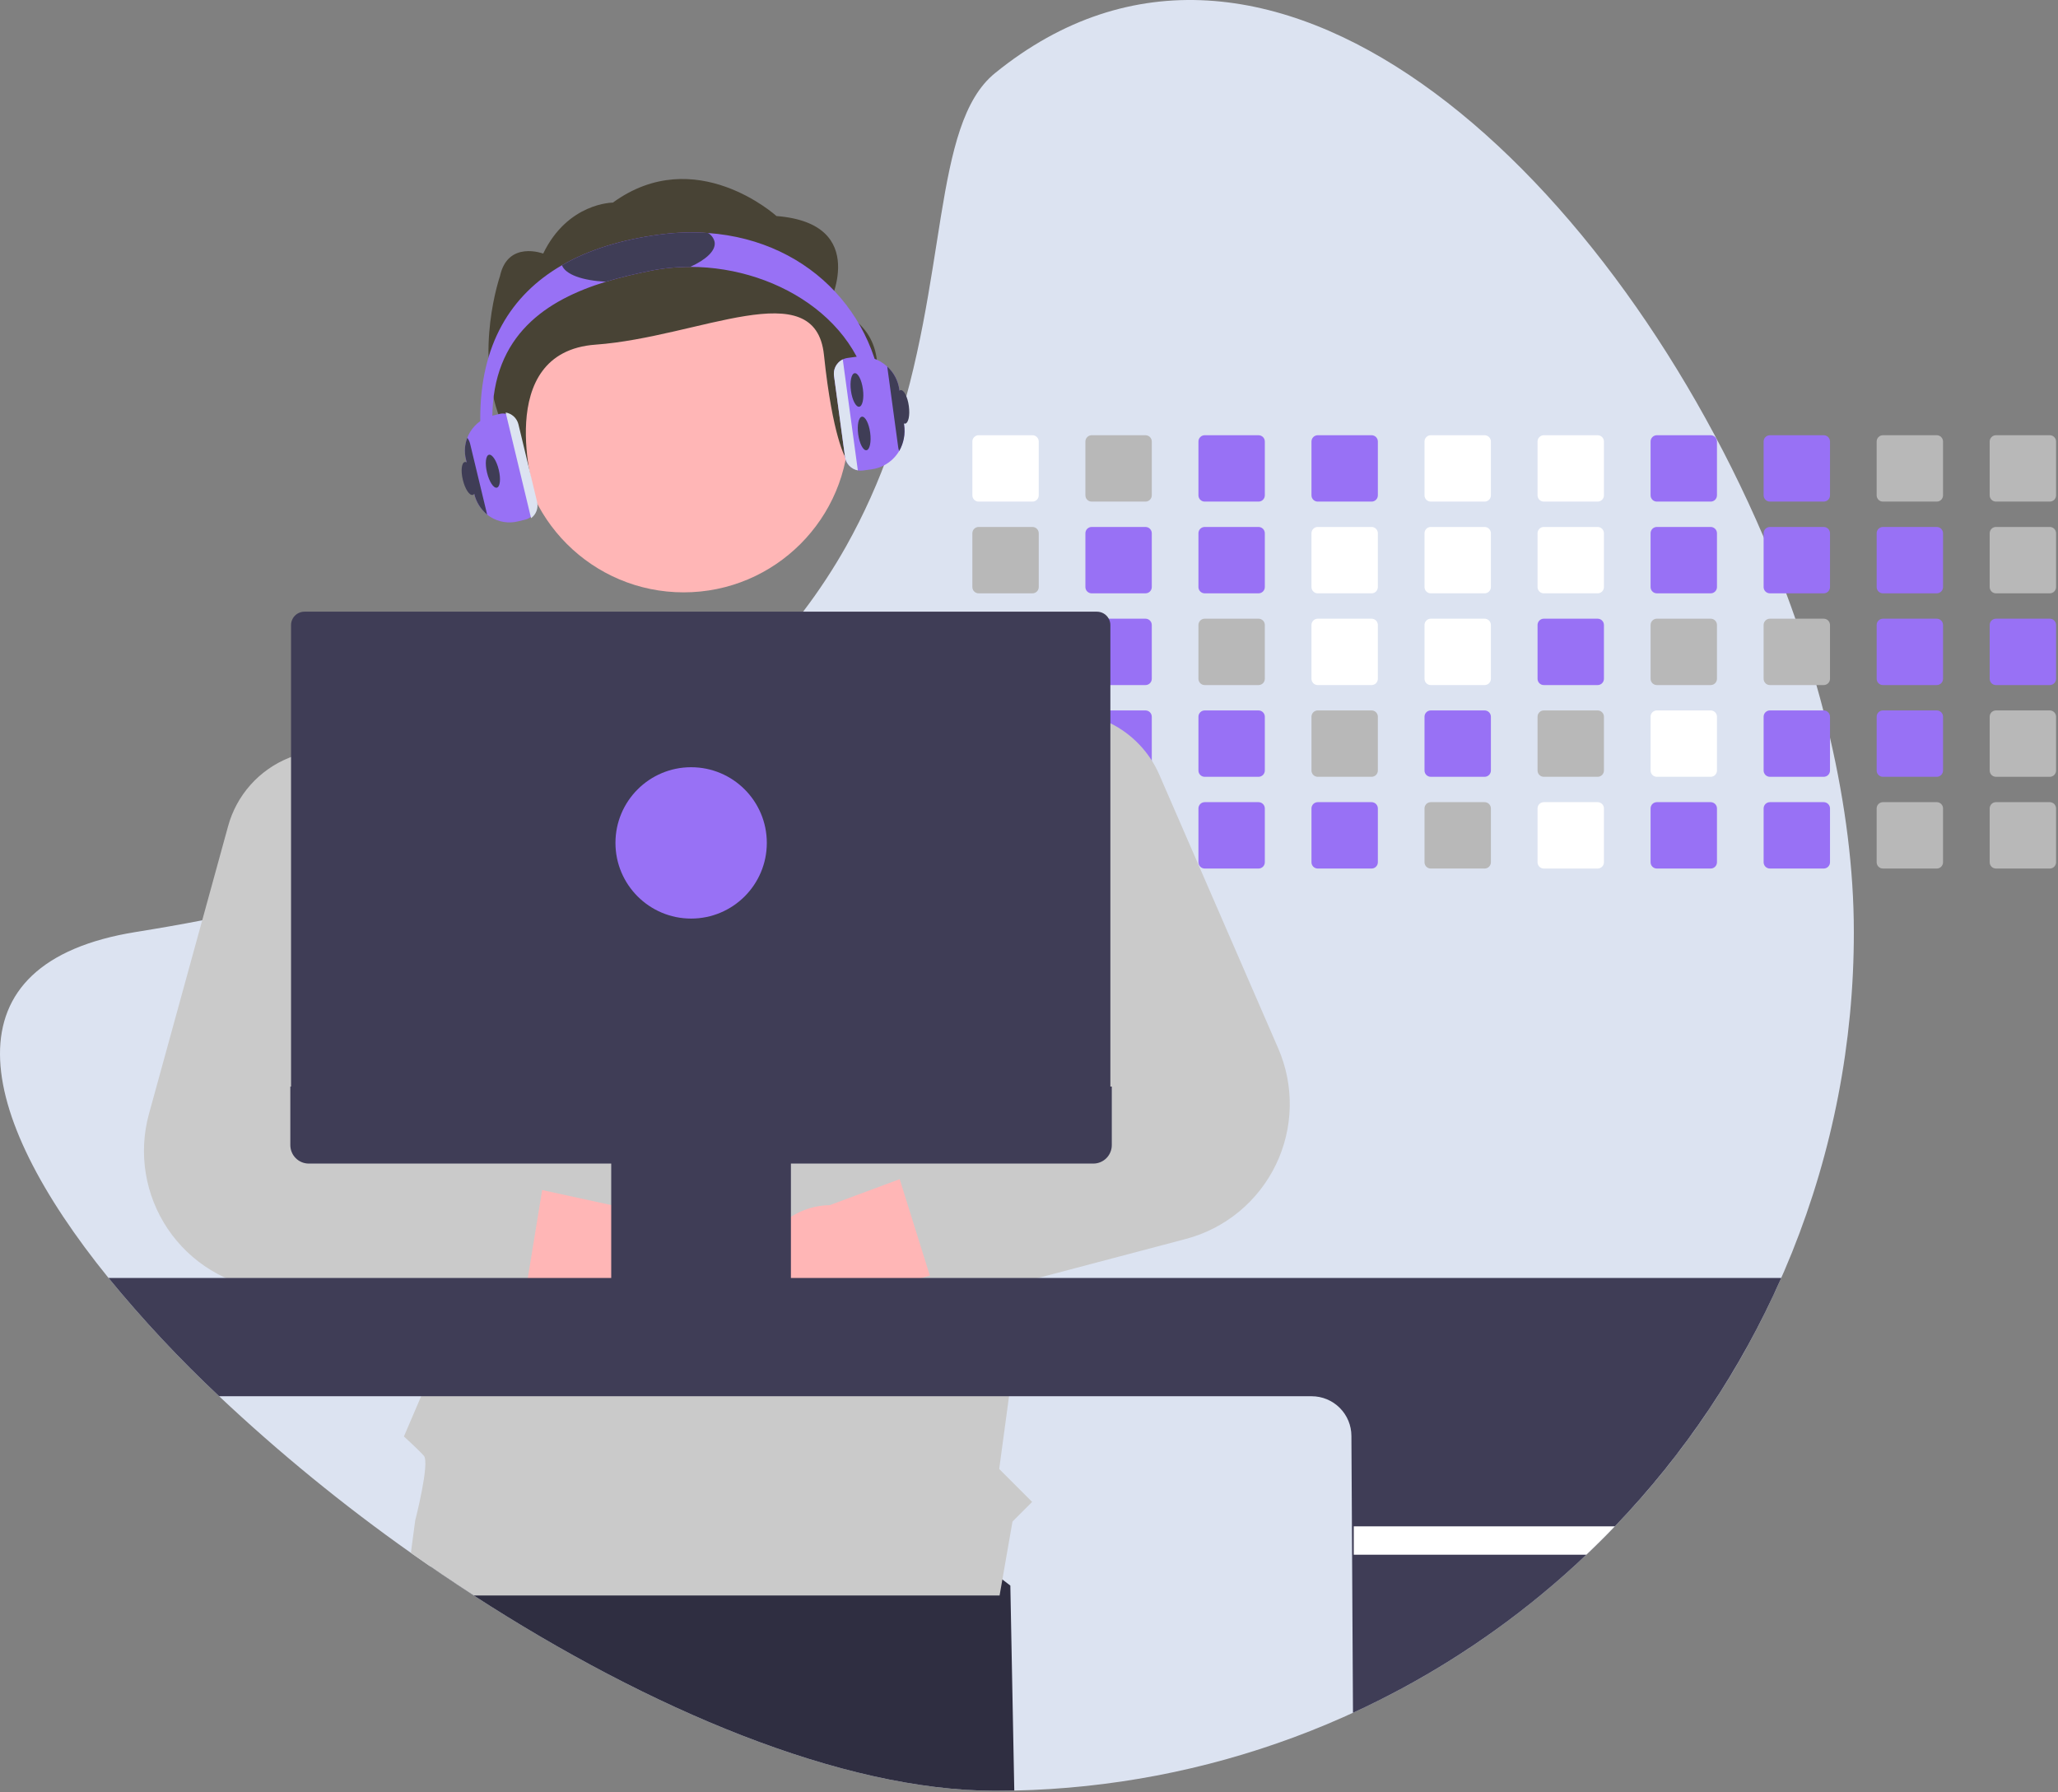 <svg width="488" height="425" viewBox="0 0 488 425" fill="none" xmlns="http://www.w3.org/2000/svg">
<rect x="0" y="0" width="488" height="425" fill="#808080" stroke="none"/>
<g clip-path="url(#clip0_812_3)">
<path d="M439.589 220.998C439.652 273.545 419.342 324.07 382.926 361.953C380.731 364.251 378.476 366.495 376.162 368.682C372.637 372.036 368.993 375.259 365.231 378.353C330.037 407.349 286.1 423.643 240.51 424.606C238.991 424.64 237.466 424.657 235.936 424.657C199.576 424.657 153.845 405.237 112.344 378.353C108.91 376.129 105.507 373.853 102.135 371.526C100.559 370.448 98.99 369.355 97.429 368.247C81.422 356.944 66.229 344.532 51.961 331.102C42.619 322.335 33.859 312.968 25.736 303.06C-6.152 263.726 -13.185 228.284 32.277 220.998C37.659 220.139 42.883 219.22 47.949 218.241C55.286 216.831 62.308 215.308 69.014 213.673C78.048 211.477 86.536 209.096 94.477 206.53C97.148 205.671 99.758 204.794 102.307 203.899C139.99 190.664 165.212 173.404 182.38 154.677C185.292 151.507 187.976 148.299 190.434 145.053C194.193 140.111 197.608 134.917 200.654 129.507C204.858 121.99 208.39 114.116 211.207 105.976L211.362 105.529C225.022 66.126 220.866 29.578 235.936 17.345C300.354 -34.949 380.553 39.523 418.196 127.346C420.094 131.771 421.878 136.223 423.55 140.702C424.301 142.703 425.025 144.707 425.723 146.715C427.557 151.948 429.221 157.195 430.715 162.456C431.289 164.462 431.835 166.466 432.355 168.469C432.911 170.63 433.444 172.785 433.937 174.94C437.6 190.721 439.589 206.284 439.589 220.998Z" fill="#DCE3F1"/>
<path d="M240.51 424.606C238.991 424.64 237.466 424.657 235.936 424.657C199.576 424.657 153.845 405.237 112.344 378.353C108.91 376.129 105.507 373.853 102.135 371.526L105.093 353.527L194.635 341.638L239.576 376.002L240.51 424.606Z" fill="#2F2E41"/>
<path d="M244.821 103.208H232.061C231.666 103.208 231.287 103.365 231.007 103.645C230.728 103.924 230.571 104.303 230.57 104.698V117.464C230.571 117.659 230.609 117.853 230.684 118.033C230.759 118.213 230.869 118.377 231.008 118.515C231.146 118.653 231.31 118.762 231.491 118.837C231.672 118.911 231.865 118.949 232.061 118.948H244.821C245.215 118.949 245.593 118.792 245.873 118.514C246.152 118.236 246.31 117.858 246.311 117.464V104.698C246.31 104.303 246.152 103.925 245.873 103.646C245.594 103.366 245.215 103.209 244.821 103.208Z" fill="white"/>
<path d="M244.821 124.961H232.061C231.666 124.962 231.287 125.119 231.007 125.398C230.728 125.678 230.571 126.057 230.57 126.452V139.217C230.571 139.413 230.609 139.606 230.684 139.787C230.759 139.967 230.869 140.131 231.008 140.269C231.146 140.407 231.31 140.516 231.491 140.59C231.672 140.665 231.865 140.703 232.061 140.702H244.821C245.215 140.702 245.593 140.546 245.873 140.268C246.152 139.989 246.31 139.612 246.311 139.217V126.452C246.31 126.057 246.152 125.678 245.873 125.399C245.594 125.12 245.215 124.963 244.821 124.961Z" fill="#B8B8B8"/>
<path d="M244.821 146.715H232.061C231.666 146.715 231.287 146.872 231.007 147.152C230.728 147.431 230.571 147.81 230.57 148.205V160.965C230.57 161.161 230.608 161.355 230.683 161.536C230.758 161.717 230.868 161.882 231.006 162.02C231.145 162.158 231.309 162.268 231.49 162.343C231.671 162.418 231.865 162.456 232.061 162.456H244.821C245.216 162.455 245.595 162.298 245.874 162.019C246.154 161.739 246.311 161.361 246.311 160.965V148.205C246.31 147.811 246.152 147.432 245.873 147.153C245.594 146.874 245.215 146.716 244.821 146.715Z" fill="#B8B8B8"/>
<path d="M246.288 169.695C246.224 169.352 246.043 169.042 245.775 168.818C245.507 168.594 245.17 168.47 244.821 168.469H232.061C231.666 168.469 231.287 168.626 231.007 168.905C230.728 169.185 230.571 169.564 230.57 169.959V182.719C230.57 182.915 230.608 183.109 230.683 183.29C230.758 183.471 230.868 183.635 231.006 183.774C231.144 183.912 231.309 184.022 231.49 184.097C231.671 184.171 231.865 184.21 232.061 184.209H244.821C245.216 184.209 245.595 184.052 245.874 183.773C246.154 183.493 246.311 183.114 246.311 182.719V169.959C246.312 169.871 246.304 169.782 246.288 169.695Z" fill="#B8B8B8"/>
<path d="M245.4 190.337C245.216 190.261 245.019 190.222 244.821 190.222H232.061C231.865 190.222 231.671 190.26 231.49 190.335C231.309 190.41 231.144 190.52 231.006 190.658C230.868 190.796 230.758 190.961 230.683 191.142C230.608 191.323 230.57 191.517 230.57 191.713V204.473C230.57 204.669 230.607 204.863 230.682 205.044C230.757 205.225 230.866 205.39 231.005 205.528C231.144 205.667 231.308 205.777 231.489 205.851C231.671 205.926 231.865 205.964 232.061 205.963H244.821C245.216 205.963 245.595 205.806 245.874 205.526C246.154 205.247 246.311 204.868 246.311 204.473V191.713C246.31 191.419 246.224 191.133 246.062 190.888C245.9 190.644 245.669 190.452 245.4 190.337Z" fill="#B8B8B8"/>
<path d="M271.624 103.208H258.864C258.469 103.208 258.09 103.365 257.811 103.645C257.531 103.924 257.374 104.303 257.374 104.698V117.464C257.374 117.659 257.413 117.853 257.488 118.033C257.563 118.213 257.673 118.377 257.811 118.515C257.95 118.653 258.114 118.762 258.295 118.837C258.475 118.911 258.669 118.949 258.864 118.948H271.624C272.019 118.949 272.397 118.792 272.676 118.514C272.956 118.236 273.113 117.858 273.115 117.464V104.698C273.113 104.303 272.956 103.925 272.677 103.646C272.398 103.366 272.019 103.209 271.624 103.208Z" fill="#B8B8B8"/>
<path d="M271.624 124.961H258.864C258.469 124.962 258.09 125.119 257.811 125.398C257.531 125.678 257.374 126.057 257.374 126.452V139.217C257.374 139.413 257.413 139.606 257.488 139.787C257.563 139.967 257.673 140.131 257.811 140.269C257.95 140.407 258.114 140.516 258.295 140.59C258.475 140.665 258.669 140.703 258.864 140.702H271.624C272.019 140.702 272.397 140.546 272.676 140.268C272.956 139.989 273.113 139.612 273.115 139.217V126.452C273.113 126.057 272.956 125.678 272.677 125.399C272.398 125.12 272.019 124.963 271.624 124.961Z" fill="#9871F5"/>
<path d="M271.624 146.715H258.864C258.469 146.715 258.09 146.872 257.811 147.152C257.531 147.431 257.374 147.81 257.374 148.205V160.965C257.374 161.161 257.412 161.355 257.487 161.536C257.561 161.717 257.671 161.882 257.81 162.02C257.948 162.158 258.113 162.268 258.294 162.343C258.475 162.418 258.669 162.456 258.864 162.456H271.624C272.019 162.455 272.398 162.298 272.678 162.019C272.957 161.739 273.114 161.361 273.115 160.965V148.205C273.113 147.811 272.956 147.432 272.677 147.153C272.398 146.874 272.019 146.716 271.624 146.715Z" fill="#9871F5"/>
<path d="M271.624 168.469H258.864C258.552 168.469 258.247 168.568 257.994 168.751C257.741 168.934 257.552 169.192 257.454 169.489C257.401 169.64 257.374 169.799 257.374 169.959V182.719C257.374 182.915 257.412 183.109 257.487 183.29C257.561 183.471 257.671 183.635 257.81 183.774C257.948 183.912 258.113 184.022 258.294 184.097C258.475 184.171 258.669 184.21 258.864 184.209H271.624C272.019 184.209 272.398 184.052 272.678 183.773C272.957 183.493 273.114 183.114 273.115 182.719V169.959C273.113 169.564 272.956 169.186 272.677 168.906C272.398 168.627 272.019 168.47 271.624 168.469Z" fill="#9871F5"/>
<path d="M271.624 190.222H258.864C258.669 190.222 258.475 190.26 258.294 190.335C258.113 190.41 257.948 190.52 257.81 190.658C257.671 190.796 257.561 190.961 257.487 191.142C257.412 191.323 257.374 191.517 257.374 191.713V204.473C257.374 204.668 257.412 204.862 257.487 205.043C257.561 205.224 257.671 205.389 257.81 205.527C257.948 205.666 258.113 205.776 258.294 205.85C258.475 205.925 258.669 205.963 258.864 205.963H271.624C272.019 205.963 272.398 205.806 272.678 205.526C272.957 205.247 273.114 204.868 273.115 204.473V191.713C273.114 191.318 272.957 190.939 272.678 190.659C272.398 190.38 272.019 190.223 271.624 190.222Z" fill="#B8B8B8"/>
<path d="M298.428 103.208H285.668C285.273 103.208 284.894 103.365 284.615 103.645C284.335 103.924 284.178 104.303 284.178 104.698V117.464C284.178 117.659 284.217 117.853 284.292 118.033C284.367 118.213 284.477 118.377 284.615 118.515C284.754 118.653 284.918 118.762 285.098 118.837C285.279 118.911 285.473 118.949 285.668 118.948H298.428C298.822 118.949 299.201 118.792 299.48 118.514C299.759 118.236 299.917 117.858 299.918 117.464V104.698C299.917 104.303 299.76 103.925 299.481 103.646C299.201 103.366 298.823 103.209 298.428 103.208Z" fill="#9871F5"/>
<path d="M298.428 124.961H285.668C285.273 124.962 284.894 125.119 284.615 125.398C284.335 125.678 284.178 126.057 284.178 126.452V139.217C284.178 139.413 284.217 139.606 284.292 139.787C284.367 139.967 284.477 140.131 284.615 140.269C284.754 140.407 284.918 140.516 285.098 140.59C285.279 140.665 285.473 140.703 285.668 140.702H298.428C298.822 140.702 299.201 140.546 299.48 140.268C299.759 139.989 299.917 139.612 299.918 139.217V126.452C299.917 126.057 299.76 125.678 299.481 125.399C299.201 125.12 298.823 124.963 298.428 124.961Z" fill="#9871F5"/>
<path d="M298.428 146.715H285.668C285.273 146.715 284.894 146.872 284.615 147.152C284.335 147.431 284.178 147.81 284.178 148.205V160.965C284.177 161.161 284.216 161.355 284.291 161.536C284.365 161.717 284.475 161.882 284.613 162.02C284.752 162.158 284.916 162.268 285.097 162.343C285.278 162.418 285.472 162.456 285.668 162.456H298.428C298.823 162.455 299.202 162.298 299.482 162.019C299.761 161.739 299.918 161.361 299.918 160.965V148.205C299.917 147.811 299.76 147.432 299.481 147.153C299.201 146.874 298.823 146.716 298.428 146.715Z" fill="#B8B8B8"/>
<path d="M298.428 168.469H285.668C285.273 168.469 284.894 168.626 284.615 168.905C284.335 169.185 284.178 169.564 284.178 169.959V182.719C284.177 182.915 284.216 183.109 284.29 183.29C284.365 183.471 284.475 183.635 284.613 183.774C284.752 183.912 284.916 184.022 285.097 184.097C285.278 184.171 285.472 184.21 285.668 184.209H298.428C298.823 184.209 299.202 184.052 299.482 183.773C299.761 183.493 299.918 183.114 299.918 182.719V169.959C299.917 169.564 299.76 169.186 299.481 168.906C299.201 168.627 298.823 168.47 298.428 168.469Z" fill="#9871F5"/>
<path d="M298.428 190.222H285.668C285.472 190.222 285.278 190.26 285.097 190.335C284.916 190.41 284.752 190.52 284.613 190.658C284.475 190.796 284.365 190.961 284.291 191.142C284.216 191.323 284.177 191.517 284.178 191.713V204.473C284.177 204.668 284.216 204.862 284.29 205.043C284.365 205.224 284.475 205.389 284.613 205.527C284.752 205.666 284.916 205.776 285.097 205.85C285.278 205.925 285.472 205.963 285.668 205.963H298.428C298.823 205.963 299.202 205.806 299.482 205.526C299.761 205.247 299.918 204.868 299.918 204.473V191.713C299.918 191.318 299.761 190.939 299.482 190.659C299.202 190.38 298.823 190.223 298.428 190.222Z" fill="#9871F5"/>
<path d="M325.232 103.208H312.472C312.077 103.208 311.698 103.365 311.418 103.645C311.139 103.924 310.982 104.303 310.981 104.698V117.464C310.982 117.659 311.02 117.853 311.095 118.033C311.17 118.213 311.28 118.377 311.419 118.515C311.557 118.653 311.721 118.762 311.902 118.837C312.083 118.911 312.276 118.949 312.472 118.948H325.232C325.626 118.949 326.004 118.792 326.284 118.514C326.563 118.236 326.721 117.858 326.722 117.464V104.698C326.721 104.303 326.563 103.925 326.284 103.646C326.005 103.366 325.627 103.209 325.232 103.208Z" fill="#9871F5"/>
<path d="M325.232 124.961H312.472C312.077 124.962 311.698 125.119 311.418 125.398C311.139 125.678 310.982 126.057 310.981 126.452V139.217C310.982 139.413 311.02 139.606 311.095 139.787C311.17 139.967 311.28 140.131 311.419 140.269C311.557 140.407 311.721 140.516 311.902 140.59C312.083 140.665 312.276 140.703 312.472 140.702H325.232C325.626 140.702 326.004 140.546 326.284 140.268C326.563 139.989 326.721 139.612 326.722 139.217V126.452C326.721 126.057 326.564 125.678 326.284 125.399C326.005 125.12 325.627 124.963 325.232 124.961Z" fill="white"/>
<path d="M325.232 146.715H312.472C312.077 146.715 311.698 146.872 311.418 147.152C311.139 147.431 310.982 147.81 310.981 148.205V160.965C310.981 161.161 311.019 161.355 311.094 161.536C311.169 161.717 311.279 161.882 311.417 162.02C311.556 162.158 311.72 162.268 311.901 162.343C312.082 162.418 312.276 162.456 312.472 162.456H325.232C325.627 162.455 326.006 162.298 326.285 162.019C326.565 161.739 326.722 161.361 326.722 160.965V148.205C326.721 147.811 326.564 147.432 326.284 147.153C326.005 146.874 325.627 146.716 325.232 146.715Z" fill="white"/>
<path d="M325.232 168.469H312.472C312.077 168.469 311.698 168.626 311.418 168.905C311.139 169.185 310.982 169.564 310.981 169.959V182.719C310.981 182.915 311.019 183.109 311.094 183.29C311.169 183.471 311.279 183.635 311.417 183.774C311.556 183.912 311.72 184.022 311.901 184.097C312.082 184.171 312.276 184.21 312.472 184.209H325.232C325.627 184.209 326.006 184.052 326.285 183.773C326.565 183.493 326.722 183.114 326.722 182.719V169.959C326.721 169.564 326.564 169.186 326.284 168.906C326.005 168.627 325.627 168.47 325.232 168.469Z" fill="#B8B8B8"/>
<path d="M325.232 190.222H312.472C312.276 190.222 312.082 190.26 311.901 190.335C311.72 190.41 311.556 190.52 311.417 190.658C311.279 190.796 311.169 190.961 311.094 191.142C311.019 191.323 310.981 191.517 310.981 191.713V204.473C310.981 204.668 311.019 204.862 311.094 205.043C311.169 205.224 311.279 205.389 311.417 205.527C311.556 205.666 311.72 205.776 311.901 205.85C312.082 205.925 312.276 205.963 312.472 205.963H325.232C325.627 205.963 326.006 205.806 326.285 205.526C326.565 205.247 326.722 204.868 326.722 204.473V191.713C326.722 191.318 326.565 190.939 326.285 190.659C326.006 190.38 325.627 190.223 325.232 190.222Z" fill="#9871F5"/>
<path d="M352.035 103.208H339.27C338.875 103.209 338.498 103.367 338.22 103.646C337.941 103.926 337.785 104.304 337.785 104.698V117.464C337.785 117.857 337.942 118.235 338.22 118.513C338.499 118.792 338.876 118.948 339.27 118.948H352.035C352.43 118.949 352.808 118.792 353.087 118.514C353.367 118.236 353.524 117.858 353.526 117.464V104.698C353.525 104.303 353.367 103.925 353.088 103.646C352.809 103.366 352.43 103.209 352.035 103.208Z" fill="white"/>
<path d="M352.035 124.961H339.27C338.875 124.963 338.498 125.12 338.219 125.4C337.941 125.679 337.785 126.057 337.785 126.452V139.217C337.785 139.611 337.942 139.989 338.22 140.267C338.499 140.545 338.876 140.702 339.27 140.702H352.035C352.43 140.702 352.808 140.546 353.087 140.268C353.367 139.989 353.524 139.612 353.526 139.217V126.452C353.525 126.057 353.367 125.678 353.088 125.399C352.809 125.12 352.43 124.963 352.035 124.961Z" fill="white"/>
<path d="M352.035 146.715H339.27C338.875 146.716 338.498 146.874 338.22 147.153C337.941 147.433 337.785 147.811 337.785 148.205V160.965C337.785 161.161 337.823 161.354 337.897 161.535C337.971 161.716 338.081 161.88 338.218 162.018C338.356 162.157 338.52 162.267 338.701 162.342C338.881 162.417 339.074 162.455 339.27 162.456H352.035C352.431 162.455 352.81 162.298 353.089 162.019C353.369 161.739 353.526 161.361 353.526 160.965V148.205C353.525 147.811 353.367 147.432 353.088 147.153C352.809 146.874 352.43 146.716 352.035 146.715Z" fill="white"/>
<path d="M352.035 168.469H339.27C338.875 168.47 338.498 168.628 338.22 168.907C337.941 169.186 337.785 169.565 337.785 169.959V182.719C337.785 182.914 337.823 183.108 337.897 183.289C337.971 183.469 338.081 183.634 338.218 183.772C338.356 183.91 338.52 184.02 338.701 184.095C338.881 184.17 339.074 184.209 339.27 184.209H352.035C352.431 184.209 352.81 184.052 353.089 183.773C353.369 183.493 353.526 183.114 353.526 182.719V169.959C353.525 169.564 353.367 169.186 353.088 168.906C352.809 168.627 352.43 168.47 352.035 168.469Z" fill="#9871F5"/>
<path d="M352.035 190.222H339.27C339.074 190.223 338.881 190.261 338.701 190.336C338.52 190.411 338.356 190.521 338.218 190.66C338.081 190.798 337.971 190.962 337.897 191.143C337.823 191.324 337.785 191.517 337.785 191.713V204.473C337.785 204.668 337.823 204.862 337.897 205.042C337.971 205.223 338.081 205.387 338.218 205.526C338.356 205.664 338.52 205.774 338.701 205.849C338.881 205.924 339.074 205.963 339.27 205.963H352.035C352.431 205.963 352.81 205.806 353.089 205.526C353.369 205.247 353.526 204.868 353.526 204.473V191.713C353.526 191.318 353.369 190.939 353.089 190.659C352.81 190.38 352.431 190.223 352.035 190.222Z" fill="#B8B8B8"/>
<path d="M378.839 103.208H366.073C365.679 103.209 365.301 103.367 365.023 103.646C364.745 103.926 364.589 104.304 364.589 104.698V117.464C364.589 117.857 364.745 118.235 365.024 118.513C365.302 118.792 365.68 118.948 366.073 118.948H378.839C379.233 118.948 379.612 118.792 379.891 118.514C380.17 118.236 380.328 117.858 380.329 117.464V104.698C380.328 104.303 380.171 103.925 379.892 103.646C379.612 103.366 379.234 103.209 378.839 103.208Z" fill="white"/>
<path d="M378.839 124.961H366.073C365.679 124.963 365.301 125.12 365.023 125.4C364.745 125.679 364.589 126.057 364.589 126.452V139.217C364.589 139.611 364.745 139.989 365.024 140.267C365.302 140.545 365.68 140.702 366.073 140.702H378.839C379.233 140.702 379.612 140.546 379.891 140.268C380.17 139.989 380.328 139.612 380.329 139.217V126.452C380.328 126.057 380.171 125.678 379.892 125.399C379.612 125.12 379.234 124.963 378.839 124.961Z" fill="white"/>
<path d="M378.839 146.715H366.073C365.679 146.716 365.301 146.874 365.023 147.153C364.745 147.433 364.589 147.811 364.589 148.205V160.965C364.588 161.161 364.626 161.354 364.701 161.535C364.775 161.716 364.884 161.88 365.022 162.018C365.16 162.157 365.324 162.267 365.504 162.342C365.685 162.417 365.878 162.455 366.073 162.456H378.839C379.234 162.455 379.613 162.298 379.893 162.019C380.172 161.739 380.329 161.361 380.329 160.965V148.205C380.328 147.811 380.171 147.432 379.892 147.153C379.612 146.874 379.234 146.716 378.839 146.715Z" fill="#9871F5"/>
<path d="M378.839 168.469H366.073C365.679 168.47 365.301 168.628 365.023 168.907C364.745 169.186 364.589 169.565 364.589 169.959V182.719C364.588 182.914 364.626 183.108 364.701 183.289C364.775 183.469 364.884 183.634 365.022 183.772C365.16 183.91 365.324 184.02 365.504 184.095C365.685 184.17 365.878 184.209 366.073 184.209H378.839C379.234 184.209 379.613 184.052 379.893 183.773C380.172 183.493 380.329 183.114 380.329 182.719V169.959C380.328 169.564 380.171 169.186 379.892 168.906C379.612 168.627 379.234 168.47 378.839 168.469Z" fill="#B8B8B8"/>
<path d="M378.839 190.222H366.073C365.878 190.223 365.685 190.261 365.504 190.336C365.324 190.411 365.16 190.521 365.022 190.66C364.884 190.798 364.775 190.962 364.701 191.143C364.626 191.324 364.588 191.517 364.589 191.713V204.473C364.588 204.668 364.626 204.862 364.701 205.042C364.775 205.223 364.884 205.387 365.022 205.526C365.16 205.664 365.324 205.774 365.504 205.849C365.685 205.924 365.878 205.963 366.073 205.963H378.839C379.234 205.963 379.613 205.806 379.893 205.526C380.172 205.247 380.329 204.868 380.329 204.473V191.713C380.329 191.318 380.172 190.939 379.893 190.659C379.613 190.38 379.234 190.223 378.839 190.222Z" fill="white"/>
<path d="M405.643 103.208H392.877C392.483 103.209 392.105 103.367 391.827 103.646C391.549 103.926 391.392 104.304 391.393 104.698V117.464C391.393 117.857 391.549 118.235 391.827 118.513C392.106 118.792 392.483 118.948 392.877 118.948H405.643C406.037 118.948 406.415 118.792 406.695 118.514C406.974 118.236 407.132 117.858 407.133 117.464V104.698C407.132 104.303 406.975 103.925 406.695 103.646C406.416 103.366 406.038 103.209 405.643 103.208Z" fill="#9871F5"/>
<path d="M405.643 124.961H392.877C392.483 124.963 392.105 125.12 391.827 125.4C391.549 125.679 391.392 126.057 391.393 126.452V139.217C391.393 139.611 391.549 139.989 391.827 140.267C392.106 140.545 392.484 140.702 392.877 140.702H405.643C406.037 140.702 406.415 140.546 406.695 140.268C406.974 139.989 407.132 139.612 407.133 139.217V126.452C407.132 126.057 406.975 125.678 406.695 125.399C406.416 125.12 406.038 124.963 405.643 124.961Z" fill="#9871F5"/>
<path d="M405.643 146.715H392.877C392.483 146.716 392.105 146.874 391.827 147.153C391.549 147.433 391.392 147.811 391.393 148.205V160.965C391.392 161.161 391.43 161.354 391.504 161.535C391.579 161.716 391.688 161.88 391.826 162.018C391.964 162.157 392.128 162.267 392.308 162.342C392.488 162.417 392.682 162.455 392.877 162.456H405.643C406.038 162.455 406.417 162.298 406.696 162.019C406.976 161.739 407.133 161.361 407.133 160.965V148.205C407.132 147.811 406.975 147.432 406.695 147.153C406.416 146.874 406.038 146.716 405.643 146.715Z" fill="#B8B8B8"/>
<path d="M405.643 168.469H392.877C392.483 168.47 392.105 168.628 391.827 168.907C391.549 169.186 391.392 169.565 391.393 169.959V182.719C391.392 182.914 391.43 183.108 391.504 183.289C391.579 183.469 391.688 183.634 391.826 183.772C391.964 183.91 392.128 184.02 392.308 184.095C392.488 184.17 392.682 184.209 392.877 184.209H405.643C406.038 184.209 406.417 184.052 406.696 183.773C406.976 183.493 407.133 183.114 407.133 182.719V169.959C407.132 169.564 406.975 169.186 406.695 168.906C406.416 168.627 406.038 168.47 405.643 168.469Z" fill="white"/>
<path d="M405.643 190.222H392.877C392.682 190.223 392.488 190.261 392.308 190.336C392.128 190.411 391.964 190.521 391.826 190.66C391.688 190.798 391.579 190.962 391.504 191.143C391.43 191.324 391.392 191.517 391.393 191.713V204.473C391.392 204.668 391.43 204.862 391.504 205.042C391.579 205.223 391.688 205.387 391.826 205.526C391.964 205.664 392.128 205.774 392.308 205.849C392.488 205.924 392.682 205.963 392.877 205.963H405.643C406.038 205.963 406.417 205.806 406.696 205.526C406.976 205.247 407.133 204.868 407.133 204.473V191.713C407.133 191.318 406.976 190.939 406.696 190.659C406.417 190.38 406.038 190.223 405.643 190.222Z" fill="#9871F5"/>
<path d="M432.446 103.208H419.681C419.287 103.209 418.909 103.367 418.631 103.646C418.352 103.926 418.196 104.304 418.196 104.698V117.464C418.196 117.857 418.353 118.235 418.631 118.513C418.91 118.792 419.287 118.948 419.681 118.948H432.446C432.841 118.948 433.219 118.792 433.499 118.514C433.778 118.236 433.936 117.858 433.937 117.464V104.698C433.936 104.303 433.778 103.925 433.499 103.646C433.22 103.366 432.841 103.209 432.446 103.208Z" fill="#9871F5"/>
<path d="M432.446 124.961H419.681C419.287 124.963 418.909 125.12 418.631 125.4C418.352 125.679 418.196 126.057 418.196 126.452V139.217C418.196 139.611 418.353 139.989 418.631 140.267C418.91 140.545 419.287 140.702 419.681 140.702H432.446C432.841 140.702 433.219 140.546 433.499 140.268C433.778 139.989 433.936 139.612 433.937 139.217V126.452C433.936 126.057 433.778 125.678 433.499 125.399C433.22 125.12 432.841 124.963 432.446 124.961Z" fill="#9871F5"/>
<path d="M432.447 146.715H419.681C419.287 146.716 418.909 146.874 418.631 147.153C418.352 147.433 418.196 147.811 418.196 148.205V160.965C418.196 161.161 418.234 161.354 418.308 161.535C418.382 161.716 418.492 161.88 418.63 162.018C418.767 162.157 418.931 162.267 419.112 162.342C419.292 162.417 419.486 162.455 419.681 162.456H432.447C432.842 162.455 433.221 162.298 433.5 162.019C433.78 161.739 433.937 161.361 433.937 160.965V148.205C433.936 147.811 433.778 147.432 433.499 147.153C433.22 146.874 432.841 146.716 432.447 146.715Z" fill="#B8B8B8"/>
<path d="M432.447 168.469H419.681C419.287 168.47 418.909 168.628 418.631 168.907C418.352 169.186 418.196 169.565 418.196 169.959V182.719C418.196 182.914 418.234 183.108 418.308 183.289C418.382 183.469 418.492 183.634 418.63 183.772C418.767 183.91 418.931 184.02 419.112 184.095C419.292 184.17 419.486 184.209 419.681 184.209H432.447C432.842 184.209 433.221 184.052 433.5 183.773C433.78 183.493 433.937 183.114 433.937 182.719V169.959C433.936 169.564 433.778 169.186 433.499 168.906C433.22 168.627 432.841 168.47 432.447 168.469Z" fill="#9871F5"/>
<path d="M432.447 190.222H419.681C419.486 190.223 419.292 190.261 419.112 190.336C418.931 190.411 418.767 190.521 418.63 190.66C418.492 190.798 418.382 190.962 418.308 191.143C418.234 191.324 418.196 191.517 418.196 191.713V204.473C418.196 204.668 418.234 204.862 418.308 205.042C418.382 205.223 418.492 205.387 418.63 205.526C418.767 205.664 418.931 205.774 419.112 205.849C419.292 205.924 419.486 205.963 419.681 205.963H432.447C432.842 205.963 433.221 205.806 433.5 205.526C433.78 205.247 433.937 204.868 433.937 204.473V191.713C433.937 191.318 433.78 190.939 433.5 190.659C433.221 190.38 432.842 190.223 432.447 190.222Z" fill="#9871F5"/>
<path d="M459.25 103.208H446.484C446.09 103.209 445.713 103.367 445.434 103.646C445.156 103.926 445 104.304 445 104.698V117.464C445 117.857 445.156 118.235 445.435 118.513C445.713 118.792 446.091 118.948 446.484 118.948H459.25C459.644 118.948 460.023 118.792 460.302 118.514C460.581 118.236 460.739 117.858 460.74 117.464V104.698C460.739 104.303 460.582 103.925 460.303 103.646C460.023 103.366 459.645 103.209 459.25 103.208Z" fill="#B8B8B8"/>
<path d="M459.25 124.961H446.484C446.09 124.963 445.712 125.12 445.434 125.4C445.156 125.679 445 126.057 445 126.452V139.217C445 139.611 445.156 139.989 445.435 140.267C445.713 140.545 446.091 140.702 446.484 140.702H459.25C459.644 140.702 460.023 140.546 460.302 140.268C460.581 139.989 460.739 139.612 460.74 139.217V126.452C460.739 126.057 460.582 125.678 460.303 125.399C460.023 125.12 459.645 124.963 459.25 124.961Z" fill="#9871F5"/>
<path d="M459.25 146.715H446.485C446.09 146.716 445.712 146.874 445.434 147.153C445.156 147.433 445 147.811 445 148.205V160.965C444.999 161.161 445.037 161.354 445.112 161.535C445.186 161.716 445.295 161.88 445.433 162.018C445.571 162.157 445.735 162.267 445.915 162.342C446.096 162.417 446.289 162.455 446.485 162.456H459.25C459.645 162.455 460.024 162.298 460.304 162.019C460.583 161.739 460.74 161.361 460.74 160.965V148.205C460.739 147.811 460.582 147.432 460.303 147.153C460.023 146.874 459.645 146.716 459.25 146.715Z" fill="#9871F5"/>
<path d="M459.25 168.469H446.485C446.09 168.47 445.712 168.628 445.434 168.907C445.156 169.186 445 169.565 445 169.959V182.719C444.999 182.914 445.037 183.108 445.112 183.289C445.186 183.469 445.295 183.634 445.433 183.772C445.571 183.91 445.735 184.02 445.915 184.095C446.096 184.17 446.289 184.209 446.485 184.209H459.25C459.645 184.209 460.024 184.052 460.304 183.773C460.583 183.493 460.74 183.114 460.74 182.719V169.959C460.739 169.564 460.582 169.186 460.303 168.906C460.023 168.627 459.645 168.47 459.25 168.469Z" fill="#9871F5"/>
<path d="M459.25 190.222H446.485C446.289 190.223 446.096 190.261 445.915 190.336C445.735 190.411 445.571 190.521 445.433 190.66C445.295 190.798 445.186 190.962 445.112 191.143C445.037 191.324 444.999 191.517 445 191.713V204.473C444.999 204.668 445.037 204.862 445.112 205.042C445.186 205.223 445.295 205.387 445.433 205.526C445.571 205.664 445.735 205.774 445.915 205.849C446.096 205.924 446.289 205.963 446.485 205.963H459.25C459.645 205.963 460.024 205.806 460.304 205.526C460.583 205.247 460.74 204.868 460.74 204.473V191.713C460.74 191.318 460.583 190.939 460.304 190.659C460.024 190.38 459.645 190.223 459.25 190.222Z" fill="#B8B8B8"/>
<path d="M486.054 103.208H473.288C472.894 103.209 472.516 103.367 472.238 103.646C471.96 103.926 471.803 104.304 471.804 104.698V117.464C471.804 117.857 471.96 118.235 472.239 118.513C472.517 118.792 472.895 118.948 473.288 118.948H486.054C486.448 118.948 486.827 118.792 487.106 118.514C487.385 118.236 487.543 117.858 487.544 117.464V104.698C487.543 104.303 487.386 103.925 487.106 103.646C486.827 103.366 486.449 103.209 486.054 103.208Z" fill="#B8B8B8"/>
<path d="M486.054 124.961H473.288C472.894 124.963 472.516 125.12 472.238 125.4C471.96 125.679 471.803 126.057 471.804 126.452V139.217C471.804 139.611 471.96 139.989 472.239 140.267C472.517 140.545 472.895 140.702 473.288 140.702H486.054C486.448 140.702 486.827 140.546 487.106 140.268C487.385 139.989 487.543 139.612 487.544 139.217V126.452C487.543 126.057 487.386 125.678 487.106 125.399C486.827 125.12 486.449 124.963 486.054 124.961Z" fill="#B8B8B8"/>
<path d="M486.054 146.715H473.288C472.894 146.716 472.516 146.874 472.238 147.153C471.96 147.433 471.803 147.811 471.804 148.205V160.965C471.803 161.161 471.841 161.354 471.915 161.535C471.99 161.716 472.099 161.88 472.237 162.018C472.375 162.157 472.539 162.267 472.719 162.342C472.899 162.417 473.093 162.455 473.288 162.456H486.054C486.449 162.455 486.828 162.298 487.107 162.019C487.387 161.739 487.544 161.361 487.544 160.965V148.205C487.543 147.811 487.386 147.432 487.106 147.153C486.827 146.874 486.449 146.716 486.054 146.715Z" fill="#9871F5"/>
<path d="M486.054 168.469H473.288C472.894 168.47 472.516 168.628 472.238 168.907C471.96 169.186 471.803 169.565 471.804 169.959V182.719C471.803 182.914 471.841 183.108 471.915 183.289C471.99 183.469 472.099 183.634 472.237 183.772C472.375 183.91 472.539 184.02 472.719 184.095C472.899 184.17 473.093 184.209 473.288 184.209H486.054C486.449 184.209 486.828 184.052 487.107 183.773C487.387 183.493 487.544 183.114 487.544 182.719V169.959C487.543 169.564 487.386 169.186 487.106 168.906C486.827 168.627 486.449 168.47 486.054 168.469Z" fill="#B8B8B8"/>
<path d="M486.054 190.222H473.288C473.093 190.223 472.899 190.261 472.719 190.336C472.539 190.411 472.375 190.521 472.237 190.66C472.099 190.798 471.99 190.962 471.915 191.143C471.841 191.324 471.803 191.517 471.804 191.713V204.473C471.803 204.668 471.841 204.862 471.915 205.042C471.99 205.223 472.099 205.387 472.237 205.526C472.375 205.664 472.539 205.774 472.719 205.849C472.899 205.924 473.093 205.963 473.288 205.963H486.054C486.449 205.963 486.828 205.806 487.107 205.526C487.387 205.247 487.544 204.868 487.544 204.473V191.713C487.544 191.318 487.387 190.939 487.107 190.659C486.828 190.38 486.449 190.223 486.054 190.222Z" fill="#B8B8B8"/>
<path d="M192.655 378.353H192.3L192.604 378.313L192.655 378.353Z" fill="#2F2E41"/>
<path d="M162.114 140.47C183.744 140.47 201.278 122.936 201.278 101.307C201.278 79.677 183.744 62.143 162.114 62.143C140.485 62.143 122.951 79.677 122.951 101.307C122.951 122.936 140.485 140.47 162.114 140.47Z" fill="#FFB6B6"/>
<path d="M196.411 72.593C196.411 72.593 206.654 53.011 184.119 51.231C184.119 51.231 164.908 33.804 145.326 48.045C145.326 48.045 134.645 48.045 128.804 60.132C128.804 60.132 120.404 56.946 118.558 65.472C118.558 65.472 112.411 83.273 118.558 99.295C124.705 115.316 126.746 117.096 126.746 117.096C126.746 117.096 116.646 83.507 141.232 81.727C165.817 79.946 193.33 64.582 195.379 84.164C197.427 103.745 200.511 108.57 200.511 108.57C200.511 108.57 219.971 80.603 196.411 72.593Z" fill="#484335"/>
<path d="M263.421 197.823L263.295 198.488L261.879 205.963L252.095 257.667L251.516 260.711L250.301 267.148L248.638 275.93L244.952 295.391L243.898 300.968L243.502 303.06L243.365 303.794L242.27 309.566L241.937 311.309L239.266 331.102L236.933 348.35L244.74 356.158L240.086 360.812L237.031 378.313L237.036 378.353H112.344C107.3 375.085 102.328 371.717 97.429 368.247L98.455 360.566C98.455 360.566 101.986 346.849 100.501 345.209C99.022 343.57 95.778 340.641 95.778 340.641L99.865 331.102L100.433 329.778L99.481 310.042L99.458 309.566L99.143 303.06L99.103 302.223L99.04 300.968L97.83 275.93L97.807 275.517L97.44 267.928L97.096 260.711L96.947 257.667L95.474 227.212L94.477 206.53L93.606 188.526L97.108 187.339L134.568 174.608L150.085 154.436L182.38 154.677L198.189 154.797L224.569 179.262L230.57 182.128L230.616 182.151L234.921 184.209L245.835 189.42L257.374 194.934L263.295 197.76L263.421 197.823Z" fill="#CACACA"/>
<path d="M154.258 319.599C151.892 320.515 149.353 320.902 146.821 320.732C144.288 320.561 141.824 319.838 139.602 318.612C137.38 317.386 135.453 315.688 133.958 313.637C132.463 311.586 131.436 309.232 130.949 306.741L69.867 298.075L91.101 274.056L145.85 285.968C150.088 285.427 154.378 286.46 157.906 288.871C161.434 291.282 163.955 294.903 164.992 299.049C166.028 303.194 165.508 307.576 163.53 311.363C161.551 315.151 158.253 318.081 154.258 319.599V319.599Z" fill="#FFB6B6"/>
<path d="M127.024 275.93C125.893 274.496 124.291 273.507 122.501 273.138L97.44 267.928L94.867 267.395C93.371 267.083 91.958 266.458 90.72 265.562C89.482 264.666 88.448 263.519 87.684 262.196C86.892 260.806 86.412 259.261 86.28 257.667C86.16 256.218 86.334 254.76 86.79 253.38L95.474 227.212L101.109 210.233C101.792 208.186 102.195 206.055 102.307 203.899C102.621 197.934 100.775 192.055 97.108 187.339C93.884 183.194 89.412 180.196 84.353 178.788C79.294 177.38 73.916 177.637 69.014 179.52C68.871 179.572 68.722 179.629 68.579 179.687C65.063 181.09 61.922 183.292 59.404 186.119C56.887 188.945 55.06 192.318 54.071 195.972L47.949 218.241L35.321 264.15C34.056 268.75 33.801 273.569 34.572 278.276C35.343 282.984 37.121 287.469 39.787 291.425C42.452 295.382 45.94 298.715 50.013 301.198C54.086 303.681 58.648 305.255 63.385 305.812L99.481 310.042L116.184 312.003C118.116 312.235 120.064 311.731 121.64 310.591C123.217 309.451 124.306 307.759 124.691 305.852C124.718 305.748 124.739 305.643 124.754 305.537L125.155 303.06L128.555 282.207L128.589 281.995C128.766 280.93 128.718 279.841 128.449 278.797C128.179 277.752 127.694 276.776 127.024 275.93Z" fill="#CACACA"/>
<path d="M193.165 320.267C195.637 320.841 198.205 320.866 200.688 320.34C203.171 319.814 205.508 318.75 207.535 317.223C209.563 315.696 211.23 313.743 212.421 311.502C213.612 309.261 214.297 306.786 214.428 304.251L273.677 287.058L249.268 266.274L196.747 285.787C192.474 285.849 188.373 287.477 185.22 290.361C182.067 293.245 180.082 297.186 179.64 301.436C179.199 305.686 180.332 309.951 182.824 313.421C185.317 316.892 188.996 319.328 193.165 320.267V320.267Z" fill="#FFB6B6"/>
<path d="M303.094 248.599L274.914 183.745C272.61 178.421 268.493 174.085 263.295 171.507C261.689 170.716 260.001 170.101 258.263 169.672C257.993 169.604 257.724 169.541 257.454 169.489C253.767 168.684 249.943 168.755 246.288 169.695C242.947 170.554 239.825 172.107 237.124 174.253C234.424 176.399 232.206 179.09 230.616 182.151C230.599 182.177 230.583 182.204 230.57 182.232C228.794 185.668 227.85 189.473 227.813 193.341C227.776 197.209 228.648 201.032 230.358 204.501L230.708 205.201L250.622 245.194C251.302 246.562 251.685 248.058 251.746 249.584C251.807 251.11 251.545 252.631 250.976 254.049C250.408 255.467 249.546 256.748 248.448 257.809C247.35 258.871 246.039 259.687 244.603 260.207L243.204 260.711L218.051 269.797C216.164 270.47 214.611 271.85 213.721 273.645C212.83 275.44 212.671 277.511 213.276 279.421L213.339 279.622L220.39 302.183C220.424 302.287 220.459 302.39 220.499 302.493C220.561 302.688 220.637 302.877 220.728 303.06C221.477 304.741 222.802 306.099 224.463 306.89C226.124 307.681 228.014 307.854 229.791 307.377L243.365 303.794L246.133 303.06L281.185 293.803C285.798 292.584 290.092 290.383 293.775 287.351C297.457 284.318 300.441 280.525 302.521 276.232C304.602 271.94 305.73 267.248 305.829 262.478C305.928 257.709 304.995 252.974 303.094 248.599L303.094 248.599Z" fill="#CACACA"/>
<path d="M25.736 303.06C33.859 312.968 42.619 322.335 51.961 331.102H311.039C313.535 331.106 315.927 332.1 317.692 333.865C319.456 335.631 320.449 338.024 320.451 340.52L320.824 406.171C336.762 398.848 351.688 389.498 365.231 378.353C368.991 375.263 372.635 372.04 376.162 368.682C378.472 366.493 380.727 364.25 382.926 361.953C399.414 344.776 412.765 324.844 422.375 303.06H25.736Z" fill="#3F3D56"/>
<path d="M382.926 361.953C380.731 364.251 378.476 366.495 376.162 368.682H321.013V361.953H382.926Z" fill="white"/>
<path d="M262.906 146.715C262.633 146.212 262.23 145.792 261.739 145.5C261.247 145.207 260.686 145.053 260.114 145.053H72.19C71.347 145.055 70.54 145.391 69.945 145.987C69.35 146.584 69.015 147.392 69.014 148.234V260.711H263.295V148.234C263.298 147.703 263.164 147.179 262.906 146.715Z" fill="#3F3D56"/>
<path d="M68.844 257.666V271.546C68.844 272.121 68.958 272.691 69.178 273.222C69.398 273.754 69.721 274.237 70.128 274.644C70.534 275.051 71.017 275.374 71.549 275.594C72.081 275.814 72.65 275.927 73.226 275.927H144.934V303.319H143.981C143.906 303.319 143.832 303.334 143.763 303.363C143.694 303.391 143.631 303.433 143.578 303.486C143.526 303.539 143.484 303.602 143.455 303.671C143.426 303.74 143.412 303.814 143.412 303.889V305.794C143.412 305.869 143.426 305.943 143.455 306.012C143.484 306.081 143.526 306.144 143.578 306.196C143.631 306.249 143.694 306.291 143.763 306.32C143.832 306.348 143.906 306.363 143.981 306.363H188.496C188.571 306.363 188.645 306.348 188.714 306.32C188.783 306.291 188.846 306.249 188.899 306.196C188.952 306.144 188.993 306.081 189.022 306.012C189.051 305.943 189.065 305.869 189.065 305.794V303.889C189.065 303.814 189.051 303.74 189.022 303.671C188.993 303.602 188.952 303.539 188.899 303.486C188.846 303.433 188.783 303.391 188.714 303.363C188.645 303.334 188.571 303.319 188.496 303.319H187.544V275.927H259.251C259.827 275.927 260.397 275.814 260.928 275.594C261.46 275.374 261.943 275.051 262.35 274.644C262.757 274.237 263.079 273.754 263.299 273.222C263.52 272.691 263.633 272.121 263.633 271.546V257.666H68.844Z" fill="#3F3D56"/>
<path d="M163.885 217.829C173.796 217.829 181.83 209.794 181.83 199.883C181.83 189.972 173.796 181.938 163.885 181.938C153.974 181.938 145.939 189.972 145.939 199.883C145.939 209.794 153.974 217.829 163.885 217.829Z" fill="#9871F5"/>
<path d="M209.608 99.167H206.742C206.742 77.499 185.298 63.3 163.664 63.289C160.518 63.28 157.378 63.585 154.292 64.2C150.818 64.894 147.213 65.725 143.67 66.808C129.701 71.09 116.746 79.368 116.746 99.167C116.743 103.012 117.233 106.841 118.202 110.562L115.428 111.284C114.399 107.327 113.879 103.255 113.88 99.167C113.88 81.867 120.982 69.984 133.249 62.899C139.698 59.173 147.568 56.771 156.585 55.602C160.337 55.103 164.13 54.987 167.906 55.258C192.784 57.046 209.608 76.123 209.608 99.167Z" fill="#9871F5"/>
<path d="M214.383 100.754L213.253 92.408C212.975 90.301 211.96 88.359 210.387 86.928C209.378 85.995 208.17 85.304 206.854 84.907C205.538 84.51 204.149 84.417 202.792 84.635L200.998 84.882C200.507 84.947 200.034 85.108 199.606 85.357C199.178 85.606 198.803 85.937 198.504 86.332C198.203 86.726 197.982 87.175 197.856 87.654C197.729 88.133 197.698 88.633 197.765 89.124L200.373 108.35C200.481 109.133 200.832 109.863 201.377 110.436C201.922 111.009 202.634 111.396 203.411 111.542C203.641 111.588 203.876 111.612 204.111 111.611C204.279 111.611 204.448 111.6 204.615 111.577L206.621 111.307C207.844 111.145 209.022 110.734 210.08 110.1C211.139 109.467 212.057 108.623 212.778 107.622C212.932 107.404 213.081 107.18 213.219 106.951C214.293 105.075 214.703 102.892 214.383 100.754Z" fill="#9871F5"/>
<path d="M199.84 85.232C199.314 85.487 198.856 85.865 198.504 86.332C198.203 86.726 197.982 87.175 197.856 87.654C197.729 88.133 197.698 88.633 197.765 89.124L200.373 108.35C200.481 109.133 200.832 109.863 201.377 110.436C201.922 111.009 202.634 111.396 203.411 111.542L199.84 85.232Z" fill="#DCE3F1"/>
<path d="M214.383 100.754L213.253 92.408C212.975 90.301 211.96 88.359 210.387 86.928L212.984 106.057C213.023 106.364 213.102 106.664 213.219 106.951C214.293 105.075 214.703 102.892 214.383 100.754Z" fill="#3F3D56"/>
<path d="M205.458 106.768C206.242 106.661 206.636 104.795 206.338 102.599C206.041 100.403 205.163 98.709 204.379 98.816C203.595 98.922 203.2 100.788 203.498 102.984C203.796 105.18 204.674 106.874 205.458 106.768Z" fill="#3F3D56"/>
<path d="M203.738 96.45C204.522 96.344 204.917 94.477 204.619 92.281C204.321 90.085 203.444 88.391 202.659 88.498C201.875 88.604 201.481 90.471 201.779 92.666C202.077 94.862 202.954 96.556 203.738 96.45Z" fill="#3F3D56"/>
<path d="M214.629 100.462C215.414 100.356 215.808 98.49 215.51 96.294C215.212 94.098 214.335 92.404 213.55 92.51C212.766 92.617 212.372 94.483 212.67 96.679C212.968 98.875 213.845 100.569 214.629 100.462Z" fill="#3F3D56"/>
<path d="M163.664 63.289C160.518 63.28 157.378 63.585 154.292 64.2C150.818 64.894 147.213 65.725 143.67 66.808C138.139 66.539 134.069 65.106 133.249 62.899C139.698 59.173 147.568 56.771 156.585 55.602C160.337 55.103 164.13 54.987 167.906 55.258C168.306 55.492 168.651 55.809 168.92 56.186C169.189 56.563 169.375 56.993 169.465 57.448C169.735 59.443 167.459 61.563 163.664 63.289Z" fill="#3F3D56"/>
<path d="M127.07 119.057L122.656 100.709C122.499 100.047 122.149 99.446 121.652 98.982C121.154 98.518 120.53 98.211 119.859 98.1C119.669 98.071 119.478 98.055 119.286 98.055C119.015 98.055 118.746 98.088 118.483 98.152L116.775 98.565C114.576 99.097 112.677 100.479 111.496 102.409C110.315 104.339 109.948 106.659 110.475 108.86L112.453 117.091C112.904 119.029 113.98 120.765 115.514 122.032C115.762 122.233 116.023 122.419 116.293 122.588C117.254 123.191 118.326 123.594 119.445 123.775C120.565 123.956 121.709 123.911 122.811 123.643L124.513 123.23C124.964 123.125 125.387 122.928 125.757 122.651C126.308 122.25 126.727 121.694 126.96 121.054C127.194 120.414 127.232 119.719 127.07 119.057Z" fill="#9871F5"/>
<path d="M117.817 115.643C118.586 115.458 118.79 113.561 118.271 111.407C117.753 109.252 116.709 107.656 115.939 107.841C115.17 108.026 114.966 109.923 115.485 112.077C116.003 114.232 117.047 115.828 117.817 115.643Z" fill="#3F3D56"/>
<path d="M112.085 117.363C112.854 117.178 113.058 115.281 112.539 113.126C112.021 110.972 110.977 109.375 110.207 109.561C109.438 109.746 109.234 111.642 109.753 113.797C110.271 115.952 111.315 117.548 112.085 117.363Z" fill="#3F3D56"/>
<path d="M127.351 118.988L122.937 100.64C122.765 99.924 122.386 99.274 121.846 98.772C121.307 98.271 120.632 97.939 119.905 97.82L125.929 122.881C126.524 122.445 126.977 121.843 127.23 121.15C127.483 120.457 127.525 119.705 127.351 118.988Z" fill="#DCE3F1"/>
<path d="M111.473 105.225C111.351 104.715 111.122 104.237 110.802 103.821C110.182 105.428 110.068 107.186 110.475 108.86L112.453 117.091C112.904 119.029 113.98 120.765 115.514 122.032L111.473 105.225Z" fill="#3F3D56"/>
</g>
<defs>
<clipPath id="clip0_812_3">
<rect width="487.544" height="424.657" fill="white"/>
</clipPath>
</defs>
</svg>
